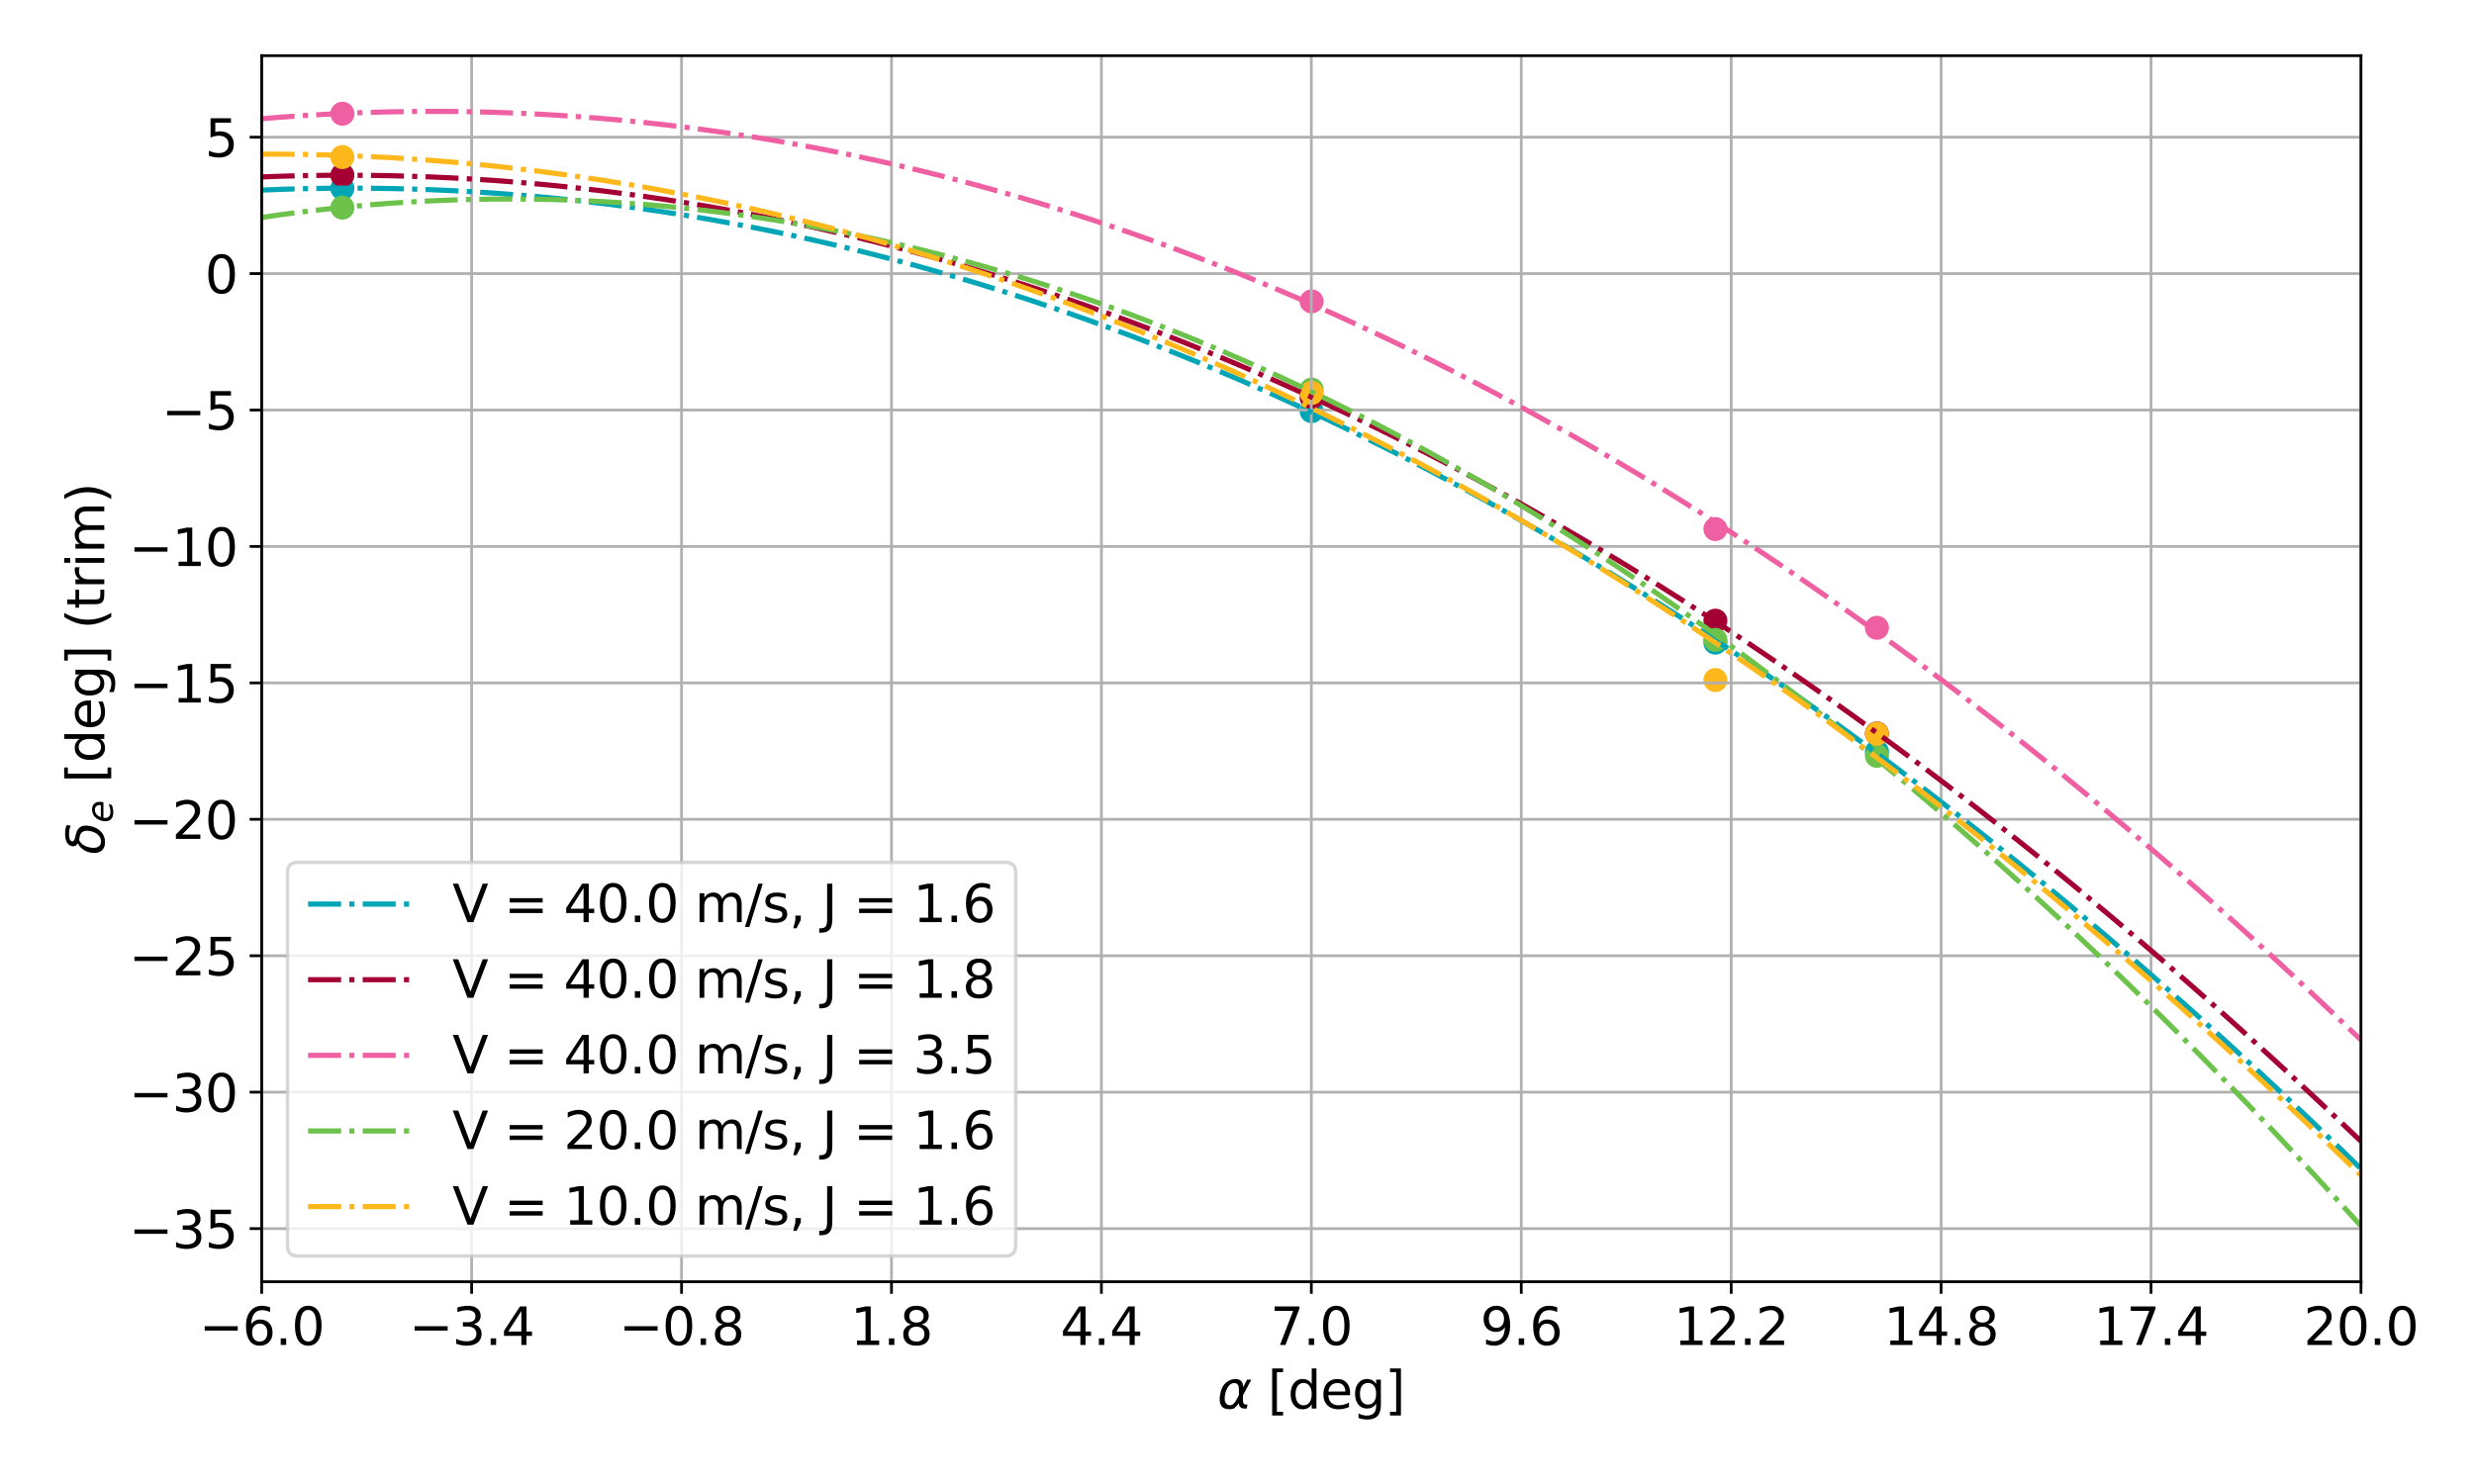 <?xml version="1.0" encoding="utf-8" standalone="no"?>
<!DOCTYPE svg PUBLIC "-//W3C//DTD SVG 1.1//EN"
  "http://www.w3.org/Graphics/SVG/1.1/DTD/svg11.dtd">
<svg xmlns:xlink="http://www.w3.org/1999/xlink" width="720pt" height="432pt" viewBox="0 0 720 432" xmlns="http://www.w3.org/2000/svg" version="1.1">
 <defs>
  <style type="text/css">*{stroke-linejoin: round; stroke-linecap: butt}</style>
 </defs>
 <g id="figure_1">
  <g id="patch_1">
   <path d="M 0 432 
L 720 432 
L 720 0 
L 0 0 
z
" style="fill: #ffffff"/>
  </g>
  <g id="axes_1">
   <g id="patch_2">
    <path d="M 76.16 373.12 
L 687.105 373.12 
L 687.105 16.2 
L 76.16 16.2 
z
" style="fill: #ffffff"/>
   </g>
   <g id="PathCollection_1">
    <defs>
     <path id="m985910cead" d="M 0 3 
C 0.796 3 1.559 2.684 2.121 2.121 
C 2.684 1.559 3 0.796 3 0 
C 3 -0.796 2.684 -1.559 2.121 -2.121 
C 1.559 -2.684 0.796 -3 0 -3 
C -0.796 -3 -1.559 -2.684 -2.121 -2.121 
C -2.684 -1.559 -3 -0.796 -3 0 
C -3 0.796 -2.684 1.559 -2.121 2.121 
C -1.559 2.684 -0.796 3 0 3 
z
" style="stroke: #00a6b6"/>
    </defs>
    <g clip-path="url(#pb588235166)">
     <use xlink:href="#m985910cead" x="99.642" y="54.809" style="fill: #00a6b6; stroke: #00a6b6"/>
     <use xlink:href="#m985910cead" x="381.719" y="119.684" style="fill: #00a6b6; stroke: #00a6b6"/>
     <use xlink:href="#m985910cead" x="499.226" y="187.07" style="fill: #00a6b6; stroke: #00a6b6"/>
     <use xlink:href="#m985910cead" x="546.229" y="218.824" style="fill: #00a6b6; stroke: #00a6b6"/>
    </g>
   </g>
   <g id="PathCollection_2">
    <defs>
     <path id="mc8ceb67c25" d="M 0 3 
C 0.796 3 1.559 2.684 2.121 2.121 
C 2.684 1.559 3 0.796 3 0 
C 3 -0.796 2.684 -1.559 2.121 -2.121 
C 1.559 -2.684 0.796 -3 0 -3 
C -0.796 -3 -1.559 -2.684 -2.121 -2.121 
C -2.684 -1.559 -3 -0.796 -3 0 
C -3 0.796 -2.684 1.559 -2.121 2.121 
C -1.559 2.684 -0.796 3 0 3 
z
" style="stroke: #a50034"/>
    </defs>
    <g clip-path="url(#pb588235166)">
     <use xlink:href="#mc8ceb67c25" x="99.642" y="50.999" style="fill: #a50034; stroke: #a50034"/>
     <use xlink:href="#mc8ceb67c25" x="381.719" y="115.712" style="fill: #a50034; stroke: #a50034"/>
     <use xlink:href="#mc8ceb67c25" x="499.226" y="180.679" style="fill: #a50034; stroke: #a50034"/>
     <use xlink:href="#mc8ceb67c25" x="546.229" y="213.518" style="fill: #a50034; stroke: #a50034"/>
    </g>
   </g>
   <g id="PathCollection_3">
    <defs>
     <path id="m21f3ddfe90" d="M 0 3 
C 0.796 3 1.559 2.684 2.121 2.121 
C 2.684 1.559 3 0.796 3 0 
C 3 -0.796 2.684 -1.559 2.121 -2.121 
C 1.559 -2.684 0.796 -3 0 -3 
C -0.796 -3 -1.559 -2.684 -2.121 -2.121 
C -2.684 -1.559 -3 -0.796 -3 0 
C -3 0.796 -2.684 1.559 -2.121 2.121 
C -1.559 2.684 -0.796 3 0 3 
z
" style="stroke: #ef60a3"/>
    </defs>
    <g clip-path="url(#pb588235166)">
     <use xlink:href="#m21f3ddfe90" x="99.642" y="33.112" style="fill: #ef60a3; stroke: #ef60a3"/>
     <use xlink:href="#m21f3ddfe90" x="381.719" y="87.739" style="fill: #ef60a3; stroke: #ef60a3"/>
     <use xlink:href="#m21f3ddfe90" x="499.226" y="154.014" style="fill: #ef60a3; stroke: #ef60a3"/>
     <use xlink:href="#m21f3ddfe90" x="546.229" y="182.754" style="fill: #ef60a3; stroke: #ef60a3"/>
    </g>
   </g>
   <g id="PathCollection_4">
    <defs>
     <path id="m46f7d32e1d" d="M 0 3 
C 0.796 3 1.559 2.684 2.121 2.121 
C 2.684 1.559 3 0.796 3 0 
C 3 -0.796 2.684 -1.559 2.121 -2.121 
C 1.559 -2.684 0.796 -3 0 -3 
C -0.796 -3 -1.559 -2.684 -2.121 -2.121 
C -2.684 -1.559 -3 -0.796 -3 0 
C -3 0.796 -2.684 1.559 -2.121 2.121 
C -1.559 2.684 -0.796 3 0 3 
z
" style="stroke: #6cc24a"/>
    </defs>
    <g clip-path="url(#pb588235166)">
     <use xlink:href="#m46f7d32e1d" x="99.642" y="60.436" style="fill: #6cc24a; stroke: #6cc24a"/>
     <use xlink:href="#m46f7d32e1d" x="381.719" y="113.416" style="fill: #6cc24a; stroke: #6cc24a"/>
     <use xlink:href="#m46f7d32e1d" x="499.226" y="186.27" style="fill: #6cc24a; stroke: #6cc24a"/>
     <use xlink:href="#m46f7d32e1d" x="546.229" y="220.019" style="fill: #6cc24a; stroke: #6cc24a"/>
    </g>
   </g>
   <g id="PathCollection_5">
    <defs>
     <path id="mc0a8332f1f" d="M 0 3 
C 0.796 3 1.559 2.684 2.121 2.121 
C 2.684 1.559 3 0.796 3 0 
C 3 -0.796 2.684 -1.559 2.121 -2.121 
C 1.559 -2.684 0.796 -3 0 -3 
C -0.796 -3 -1.559 -2.684 -2.121 -2.121 
C -2.684 -1.559 -3 -0.796 -3 0 
C -3 0.796 -2.684 1.559 -2.121 2.121 
C -1.559 2.684 -0.796 3 0 3 
z
" style="stroke: #ffb81c"/>
    </defs>
    <g clip-path="url(#pb588235166)">
     <use xlink:href="#mc0a8332f1f" x="99.642" y="45.722" style="fill: #ffb81c; stroke: #ffb81c"/>
     <use xlink:href="#mc0a8332f1f" x="381.719" y="114.389" style="fill: #ffb81c; stroke: #ffb81c"/>
     <use xlink:href="#mc0a8332f1f" x="499.226" y="197.967" style="fill: #ffb81c; stroke: #ffb81c"/>
     <use xlink:href="#mc0a8332f1f" x="546.229" y="213.591" style="fill: #ffb81c; stroke: #ffb81c"/>
    </g>
   </g>
   <g id="matplotlib.axis_1">
    <g id="xtick_1">
     <g id="line2d_1">
      <path d="M 76.16 373.12 
L 76.16 16.2 
" clip-path="url(#pb588235166)" style="fill: none; stroke: #b0b0b0; stroke-width: 0.8; stroke-linecap: square"/>
     </g>
     <g id="line2d_2">
      <defs>
       <path id="m93dca063ff" d="M 0 0 
L 0 3.5 
" style="stroke: #000000; stroke-width: 0.8"/>
      </defs>
      <g>
       <use xlink:href="#m93dca063ff" x="76.16" y="373.12" style="stroke: #000000; stroke-width: 0.8"/>
      </g>
     </g>
     <g id="text_1">
      <!-- −6.0 -->
      <g transform="translate(57.948 391.518) scale(0.15 -0.15)">
       <defs>
        <path id="DejaVuSans-2212" d="M 678 2272 
L 4684 2272 
L 4684 1741 
L 678 1741 
L 678 2272 
z
" transform="scale(0.016)"/>
        <path id="DejaVuSans-36" d="M 2113 2584 
Q 1688 2584 1439 2293 
Q 1191 2003 1191 1497 
Q 1191 994 1439 701 
Q 1688 409 2113 409 
Q 2538 409 2786 701 
Q 3034 994 3034 1497 
Q 3034 2003 2786 2293 
Q 2538 2584 2113 2584 
z
M 3366 4563 
L 3366 3988 
Q 3128 4100 2886 4159 
Q 2644 4219 2406 4219 
Q 1781 4219 1451 3797 
Q 1122 3375 1075 2522 
Q 1259 2794 1537 2939 
Q 1816 3084 2150 3084 
Q 2853 3084 3261 2657 
Q 3669 2231 3669 1497 
Q 3669 778 3244 343 
Q 2819 -91 2113 -91 
Q 1303 -91 875 529 
Q 447 1150 447 2328 
Q 447 3434 972 4092 
Q 1497 4750 2381 4750 
Q 2619 4750 2861 4703 
Q 3103 4656 3366 4563 
z
" transform="scale(0.016)"/>
        <path id="DejaVuSans-2e" d="M 684 794 
L 1344 794 
L 1344 0 
L 684 0 
L 684 794 
z
" transform="scale(0.016)"/>
        <path id="DejaVuSans-30" d="M 2034 4250 
Q 1547 4250 1301 3770 
Q 1056 3291 1056 2328 
Q 1056 1369 1301 889 
Q 1547 409 2034 409 
Q 2525 409 2770 889 
Q 3016 1369 3016 2328 
Q 3016 3291 2770 3770 
Q 2525 4250 2034 4250 
z
M 2034 4750 
Q 2819 4750 3233 4129 
Q 3647 3509 3647 2328 
Q 3647 1150 3233 529 
Q 2819 -91 2034 -91 
Q 1250 -91 836 529 
Q 422 1150 422 2328 
Q 422 3509 836 4129 
Q 1250 4750 2034 4750 
z
" transform="scale(0.016)"/>
       </defs>
       <use xlink:href="#DejaVuSans-2212"/>
       <use xlink:href="#DejaVuSans-36" x="83.789"/>
       <use xlink:href="#DejaVuSans-2e" x="147.412"/>
       <use xlink:href="#DejaVuSans-30" x="179.199"/>
      </g>
     </g>
    </g>
    <g id="xtick_2">
     <g id="line2d_3">
      <path d="M 137.255 373.12 
L 137.255 16.2 
" clip-path="url(#pb588235166)" style="fill: none; stroke: #b0b0b0; stroke-width: 0.8; stroke-linecap: square"/>
     </g>
     <g id="line2d_4">
      <g>
       <use xlink:href="#m93dca063ff" x="137.255" y="373.12" style="stroke: #000000; stroke-width: 0.8"/>
      </g>
     </g>
     <g id="text_2">
      <!-- −3.4 -->
      <g transform="translate(119.042 391.518) scale(0.15 -0.15)">
       <defs>
        <path id="DejaVuSans-33" d="M 2597 2516 
Q 3050 2419 3304 2112 
Q 3559 1806 3559 1356 
Q 3559 666 3084 287 
Q 2609 -91 1734 -91 
Q 1441 -91 1130 -33 
Q 819 25 488 141 
L 488 750 
Q 750 597 1062 519 
Q 1375 441 1716 441 
Q 2309 441 2620 675 
Q 2931 909 2931 1356 
Q 2931 1769 2642 2001 
Q 2353 2234 1838 2234 
L 1294 2234 
L 1294 2753 
L 1863 2753 
Q 2328 2753 2575 2939 
Q 2822 3125 2822 3475 
Q 2822 3834 2567 4026 
Q 2313 4219 1838 4219 
Q 1578 4219 1281 4162 
Q 984 4106 628 3988 
L 628 4550 
Q 988 4650 1302 4700 
Q 1616 4750 1894 4750 
Q 2613 4750 3031 4423 
Q 3450 4097 3450 3541 
Q 3450 3153 3228 2886 
Q 3006 2619 2597 2516 
z
" transform="scale(0.016)"/>
        <path id="DejaVuSans-34" d="M 2419 4116 
L 825 1625 
L 2419 1625 
L 2419 4116 
z
M 2253 4666 
L 3047 4666 
L 3047 1625 
L 3713 1625 
L 3713 1100 
L 3047 1100 
L 3047 0 
L 2419 0 
L 2419 1100 
L 313 1100 
L 313 1709 
L 2253 4666 
z
" transform="scale(0.016)"/>
       </defs>
       <use xlink:href="#DejaVuSans-2212"/>
       <use xlink:href="#DejaVuSans-33" x="83.789"/>
       <use xlink:href="#DejaVuSans-2e" x="147.412"/>
       <use xlink:href="#DejaVuSans-34" x="179.199"/>
      </g>
     </g>
    </g>
    <g id="xtick_3">
     <g id="line2d_5">
      <path d="M 198.349 373.12 
L 198.349 16.2 
" clip-path="url(#pb588235166)" style="fill: none; stroke: #b0b0b0; stroke-width: 0.8; stroke-linecap: square"/>
     </g>
     <g id="line2d_6">
      <g>
       <use xlink:href="#m93dca063ff" x="198.349" y="373.12" style="stroke: #000000; stroke-width: 0.8"/>
      </g>
     </g>
     <g id="text_3">
      <!-- −0.8 -->
      <g transform="translate(180.137 391.518) scale(0.15 -0.15)">
       <defs>
        <path id="DejaVuSans-38" d="M 2034 2216 
Q 1584 2216 1326 1975 
Q 1069 1734 1069 1313 
Q 1069 891 1326 650 
Q 1584 409 2034 409 
Q 2484 409 2743 651 
Q 3003 894 3003 1313 
Q 3003 1734 2745 1975 
Q 2488 2216 2034 2216 
z
M 1403 2484 
Q 997 2584 770 2862 
Q 544 3141 544 3541 
Q 544 4100 942 4425 
Q 1341 4750 2034 4750 
Q 2731 4750 3128 4425 
Q 3525 4100 3525 3541 
Q 3525 3141 3298 2862 
Q 3072 2584 2669 2484 
Q 3125 2378 3379 2068 
Q 3634 1759 3634 1313 
Q 3634 634 3220 271 
Q 2806 -91 2034 -91 
Q 1263 -91 848 271 
Q 434 634 434 1313 
Q 434 1759 690 2068 
Q 947 2378 1403 2484 
z
M 1172 3481 
Q 1172 3119 1398 2916 
Q 1625 2713 2034 2713 
Q 2441 2713 2670 2916 
Q 2900 3119 2900 3481 
Q 2900 3844 2670 4047 
Q 2441 4250 2034 4250 
Q 1625 4250 1398 4047 
Q 1172 3844 1172 3481 
z
" transform="scale(0.016)"/>
       </defs>
       <use xlink:href="#DejaVuSans-2212"/>
       <use xlink:href="#DejaVuSans-30" x="83.789"/>
       <use xlink:href="#DejaVuSans-2e" x="147.412"/>
       <use xlink:href="#DejaVuSans-38" x="179.199"/>
      </g>
     </g>
    </g>
    <g id="xtick_4">
     <g id="line2d_7">
      <path d="M 259.443 373.12 
L 259.443 16.2 
" clip-path="url(#pb588235166)" style="fill: none; stroke: #b0b0b0; stroke-width: 0.8; stroke-linecap: square"/>
     </g>
     <g id="line2d_8">
      <g>
       <use xlink:href="#m93dca063ff" x="259.443" y="373.12" style="stroke: #000000; stroke-width: 0.8"/>
      </g>
     </g>
     <g id="text_4">
      <!-- 1.8 -->
      <g transform="translate(247.516 391.518) scale(0.15 -0.15)">
       <defs>
        <path id="DejaVuSans-31" d="M 794 531 
L 1825 531 
L 1825 4091 
L 703 3866 
L 703 4441 
L 1819 4666 
L 2450 4666 
L 2450 531 
L 3481 531 
L 3481 0 
L 794 0 
L 794 531 
z
" transform="scale(0.016)"/>
       </defs>
       <use xlink:href="#DejaVuSans-31"/>
       <use xlink:href="#DejaVuSans-2e" x="63.623"/>
       <use xlink:href="#DejaVuSans-38" x="95.41"/>
      </g>
     </g>
    </g>
    <g id="xtick_5">
     <g id="line2d_9">
      <path d="M 320.538 373.12 
L 320.538 16.2 
" clip-path="url(#pb588235166)" style="fill: none; stroke: #b0b0b0; stroke-width: 0.8; stroke-linecap: square"/>
     </g>
     <g id="line2d_10">
      <g>
       <use xlink:href="#m93dca063ff" x="320.538" y="373.12" style="stroke: #000000; stroke-width: 0.8"/>
      </g>
     </g>
     <g id="text_5">
      <!-- 4.4 -->
      <g transform="translate(308.611 391.518) scale(0.15 -0.15)">
       <use xlink:href="#DejaVuSans-34"/>
       <use xlink:href="#DejaVuSans-2e" x="63.623"/>
       <use xlink:href="#DejaVuSans-34" x="95.41"/>
      </g>
     </g>
    </g>
    <g id="xtick_6">
     <g id="line2d_11">
      <path d="M 381.632 373.12 
L 381.632 16.2 
" clip-path="url(#pb588235166)" style="fill: none; stroke: #b0b0b0; stroke-width: 0.8; stroke-linecap: square"/>
     </g>
     <g id="line2d_12">
      <g>
       <use xlink:href="#m93dca063ff" x="381.632" y="373.12" style="stroke: #000000; stroke-width: 0.8"/>
      </g>
     </g>
     <g id="text_6">
      <!-- 7.0 -->
      <g transform="translate(369.705 391.518) scale(0.15 -0.15)">
       <defs>
        <path id="DejaVuSans-37" d="M 525 4666 
L 3525 4666 
L 3525 4397 
L 1831 0 
L 1172 0 
L 2766 4134 
L 525 4134 
L 525 4666 
z
" transform="scale(0.016)"/>
       </defs>
       <use xlink:href="#DejaVuSans-37"/>
       <use xlink:href="#DejaVuSans-2e" x="63.623"/>
       <use xlink:href="#DejaVuSans-30" x="95.41"/>
      </g>
     </g>
    </g>
    <g id="xtick_7">
     <g id="line2d_13">
      <path d="M 442.727 373.12 
L 442.727 16.2 
" clip-path="url(#pb588235166)" style="fill: none; stroke: #b0b0b0; stroke-width: 0.8; stroke-linecap: square"/>
     </g>
     <g id="line2d_14">
      <g>
       <use xlink:href="#m93dca063ff" x="442.727" y="373.12" style="stroke: #000000; stroke-width: 0.8"/>
      </g>
     </g>
     <g id="text_7">
      <!-- 9.6 -->
      <g transform="translate(430.8 391.518) scale(0.15 -0.15)">
       <defs>
        <path id="DejaVuSans-39" d="M 703 97 
L 703 672 
Q 941 559 1184 500 
Q 1428 441 1663 441 
Q 2288 441 2617 861 
Q 2947 1281 2994 2138 
Q 2813 1869 2534 1725 
Q 2256 1581 1919 1581 
Q 1219 1581 811 2004 
Q 403 2428 403 3163 
Q 403 3881 828 4315 
Q 1253 4750 1959 4750 
Q 2769 4750 3195 4129 
Q 3622 3509 3622 2328 
Q 3622 1225 3098 567 
Q 2575 -91 1691 -91 
Q 1453 -91 1209 -44 
Q 966 3 703 97 
z
M 1959 2075 
Q 2384 2075 2632 2365 
Q 2881 2656 2881 3163 
Q 2881 3666 2632 3958 
Q 2384 4250 1959 4250 
Q 1534 4250 1286 3958 
Q 1038 3666 1038 3163 
Q 1038 2656 1286 2365 
Q 1534 2075 1959 2075 
z
" transform="scale(0.016)"/>
       </defs>
       <use xlink:href="#DejaVuSans-39"/>
       <use xlink:href="#DejaVuSans-2e" x="63.623"/>
       <use xlink:href="#DejaVuSans-36" x="95.41"/>
      </g>
     </g>
    </g>
    <g id="xtick_8">
     <g id="line2d_15">
      <path d="M 503.822 373.12 
L 503.822 16.2 
" clip-path="url(#pb588235166)" style="fill: none; stroke: #b0b0b0; stroke-width: 0.8; stroke-linecap: square"/>
     </g>
     <g id="line2d_16">
      <g>
       <use xlink:href="#m93dca063ff" x="503.822" y="373.12" style="stroke: #000000; stroke-width: 0.8"/>
      </g>
     </g>
     <g id="text_8">
      <!-- 12.2 -->
      <g transform="translate(487.122 391.518) scale(0.15 -0.15)">
       <defs>
        <path id="DejaVuSans-32" d="M 1228 531 
L 3431 531 
L 3431 0 
L 469 0 
L 469 531 
Q 828 903 1448 1529 
Q 2069 2156 2228 2338 
Q 2531 2678 2651 2914 
Q 2772 3150 2772 3378 
Q 2772 3750 2511 3984 
Q 2250 4219 1831 4219 
Q 1534 4219 1204 4116 
Q 875 4013 500 3803 
L 500 4441 
Q 881 4594 1212 4672 
Q 1544 4750 1819 4750 
Q 2544 4750 2975 4387 
Q 3406 4025 3406 3419 
Q 3406 3131 3298 2873 
Q 3191 2616 2906 2266 
Q 2828 2175 2409 1742 
Q 1991 1309 1228 531 
z
" transform="scale(0.016)"/>
       </defs>
       <use xlink:href="#DejaVuSans-31"/>
       <use xlink:href="#DejaVuSans-32" x="63.623"/>
       <use xlink:href="#DejaVuSans-2e" x="127.246"/>
       <use xlink:href="#DejaVuSans-32" x="159.033"/>
      </g>
     </g>
    </g>
    <g id="xtick_9">
     <g id="line2d_17">
      <path d="M 564.916 373.12 
L 564.916 16.2 
" clip-path="url(#pb588235166)" style="fill: none; stroke: #b0b0b0; stroke-width: 0.8; stroke-linecap: square"/>
     </g>
     <g id="line2d_18">
      <g>
       <use xlink:href="#m93dca063ff" x="564.916" y="373.12" style="stroke: #000000; stroke-width: 0.8"/>
      </g>
     </g>
     <g id="text_9">
      <!-- 14.8 -->
      <g transform="translate(548.217 391.518) scale(0.15 -0.15)">
       <use xlink:href="#DejaVuSans-31"/>
       <use xlink:href="#DejaVuSans-34" x="63.623"/>
       <use xlink:href="#DejaVuSans-2e" x="127.246"/>
       <use xlink:href="#DejaVuSans-38" x="159.033"/>
      </g>
     </g>
    </g>
    <g id="xtick_10">
     <g id="line2d_19">
      <path d="M 626.01 373.12 
L 626.01 16.2 
" clip-path="url(#pb588235166)" style="fill: none; stroke: #b0b0b0; stroke-width: 0.8; stroke-linecap: square"/>
     </g>
     <g id="line2d_20">
      <g>
       <use xlink:href="#m93dca063ff" x="626.01" y="373.12" style="stroke: #000000; stroke-width: 0.8"/>
      </g>
     </g>
     <g id="text_10">
      <!-- 17.4 -->
      <g transform="translate(609.311 391.518) scale(0.15 -0.15)">
       <use xlink:href="#DejaVuSans-31"/>
       <use xlink:href="#DejaVuSans-37" x="63.623"/>
       <use xlink:href="#DejaVuSans-2e" x="127.246"/>
       <use xlink:href="#DejaVuSans-34" x="159.033"/>
      </g>
     </g>
    </g>
    <g id="xtick_11">
     <g id="line2d_21">
      <path d="M 687.105 373.12 
L 687.105 16.2 
" clip-path="url(#pb588235166)" style="fill: none; stroke: #b0b0b0; stroke-width: 0.8; stroke-linecap: square"/>
     </g>
     <g id="line2d_22">
      <g>
       <use xlink:href="#m93dca063ff" x="687.105" y="373.12" style="stroke: #000000; stroke-width: 0.8"/>
      </g>
     </g>
     <g id="text_11">
      <!-- 20.0 -->
      <g transform="translate(670.406 391.518) scale(0.15 -0.15)">
       <use xlink:href="#DejaVuSans-32"/>
       <use xlink:href="#DejaVuSans-30" x="63.623"/>
       <use xlink:href="#DejaVuSans-2e" x="127.246"/>
       <use xlink:href="#DejaVuSans-30" x="159.033"/>
      </g>
     </g>
    </g>
    <g id="text_12">
     <!-- $\alpha$ [deg] -->
     <g transform="translate(354.257 410.037) scale(0.15 -0.15)">
      <defs>
       <path id="DejaVuSans-Oblique-3b1" d="M 2619 1628 
L 2622 2350 
Q 2625 3088 2069 3091 
Q 1653 3094 1394 2747 
Q 1069 2319 959 1747 
Q 825 1059 994 731 
Q 1169 397 1547 397 
Q 1966 397 2319 1063 
L 2619 1628 
z
M 2166 3578 
Q 3141 3594 3128 2584 
Q 3128 2584 3616 3500 
L 4128 3500 
L 3119 1603 
L 3109 919 
Q 3109 766 3194 638 
Q 3291 488 3391 488 
L 3669 488 
L 3575 0 
L 3228 0 
Q 2934 0 2722 263 
Q 2622 394 2619 669 
Q 2416 334 2066 50 
Q 1900 -81 1453 -78 
Q 722 -72 456 397 
Q 184 884 353 1747 
Q 534 2675 1009 3097 
Q 1544 3569 2166 3578 
z
" transform="scale(0.016)"/>
       <path id="DejaVuSans-20" transform="scale(0.016)"/>
       <path id="DejaVuSans-5b" d="M 550 4863 
L 1875 4863 
L 1875 4416 
L 1125 4416 
L 1125 -397 
L 1875 -397 
L 1875 -844 
L 550 -844 
L 550 4863 
z
" transform="scale(0.016)"/>
       <path id="DejaVuSans-64" d="M 2906 2969 
L 2906 4863 
L 3481 4863 
L 3481 0 
L 2906 0 
L 2906 525 
Q 2725 213 2448 61 
Q 2172 -91 1784 -91 
Q 1150 -91 751 415 
Q 353 922 353 1747 
Q 353 2572 751 3078 
Q 1150 3584 1784 3584 
Q 2172 3584 2448 3432 
Q 2725 3281 2906 2969 
z
M 947 1747 
Q 947 1113 1208 752 
Q 1469 391 1925 391 
Q 2381 391 2643 752 
Q 2906 1113 2906 1747 
Q 2906 2381 2643 2742 
Q 2381 3103 1925 3103 
Q 1469 3103 1208 2742 
Q 947 2381 947 1747 
z
" transform="scale(0.016)"/>
       <path id="DejaVuSans-65" d="M 3597 1894 
L 3597 1613 
L 953 1613 
Q 991 1019 1311 708 
Q 1631 397 2203 397 
Q 2534 397 2845 478 
Q 3156 559 3463 722 
L 3463 178 
Q 3153 47 2828 -22 
Q 2503 -91 2169 -91 
Q 1331 -91 842 396 
Q 353 884 353 1716 
Q 353 2575 817 3079 
Q 1281 3584 2069 3584 
Q 2775 3584 3186 3129 
Q 3597 2675 3597 1894 
z
M 3022 2063 
Q 3016 2534 2758 2815 
Q 2500 3097 2075 3097 
Q 1594 3097 1305 2825 
Q 1016 2553 972 2059 
L 3022 2063 
z
" transform="scale(0.016)"/>
       <path id="DejaVuSans-67" d="M 2906 1791 
Q 2906 2416 2648 2759 
Q 2391 3103 1925 3103 
Q 1463 3103 1205 2759 
Q 947 2416 947 1791 
Q 947 1169 1205 825 
Q 1463 481 1925 481 
Q 2391 481 2648 825 
Q 2906 1169 2906 1791 
z
M 3481 434 
Q 3481 -459 3084 -895 
Q 2688 -1331 1869 -1331 
Q 1566 -1331 1297 -1286 
Q 1028 -1241 775 -1147 
L 775 -588 
Q 1028 -725 1275 -790 
Q 1522 -856 1778 -856 
Q 2344 -856 2625 -561 
Q 2906 -266 2906 331 
L 2906 616 
Q 2728 306 2450 153 
Q 2172 0 1784 0 
Q 1141 0 747 490 
Q 353 981 353 1791 
Q 353 2603 747 3093 
Q 1141 3584 1784 3584 
Q 2172 3584 2450 3431 
Q 2728 3278 2906 2969 
L 2906 3500 
L 3481 3500 
L 3481 434 
z
" transform="scale(0.016)"/>
       <path id="DejaVuSans-5d" d="M 1947 4863 
L 1947 -844 
L 622 -844 
L 622 -397 
L 1369 -397 
L 1369 4416 
L 622 4416 
L 622 4863 
L 1947 4863 
z
" transform="scale(0.016)"/>
      </defs>
      <use xlink:href="#DejaVuSans-Oblique-3b1" transform="translate(0 0.016)"/>
      <use xlink:href="#DejaVuSans-20" transform="translate(65.918 0.016)"/>
      <use xlink:href="#DejaVuSans-5b" transform="translate(97.705 0.016)"/>
      <use xlink:href="#DejaVuSans-64" transform="translate(136.719 0.016)"/>
      <use xlink:href="#DejaVuSans-65" transform="translate(200.195 0.016)"/>
      <use xlink:href="#DejaVuSans-67" transform="translate(261.719 0.016)"/>
      <use xlink:href="#DejaVuSans-5d" transform="translate(325.195 0.016)"/>
     </g>
    </g>
   </g>
   <g id="matplotlib.axis_2">
    <g id="ytick_1">
     <g id="line2d_23">
      <path d="M 76.16 357.653 
L 687.105 357.653 
" clip-path="url(#pb588235166)" style="fill: none; stroke: #b0b0b0; stroke-width: 0.8; stroke-linecap: square"/>
     </g>
     <g id="line2d_24">
      <defs>
       <path id="mb5ed45cf3e" d="M 0 0 
L -3.5 0 
" style="stroke: #000000; stroke-width: 0.8"/>
      </defs>
      <g>
       <use xlink:href="#mb5ed45cf3e" x="76.16" y="357.653" style="stroke: #000000; stroke-width: 0.8"/>
      </g>
     </g>
     <g id="text_13">
      <!-- −35 -->
      <g transform="translate(37.503 363.352) scale(0.15 -0.15)">
       <defs>
        <path id="DejaVuSans-35" d="M 691 4666 
L 3169 4666 
L 3169 4134 
L 1269 4134 
L 1269 2991 
Q 1406 3038 1543 3061 
Q 1681 3084 1819 3084 
Q 2600 3084 3056 2656 
Q 3513 2228 3513 1497 
Q 3513 744 3044 326 
Q 2575 -91 1722 -91 
Q 1428 -91 1123 -41 
Q 819 9 494 109 
L 494 744 
Q 775 591 1075 516 
Q 1375 441 1709 441 
Q 2250 441 2565 725 
Q 2881 1009 2881 1497 
Q 2881 1984 2565 2268 
Q 2250 2553 1709 2553 
Q 1456 2553 1204 2497 
Q 953 2441 691 2322 
L 691 4666 
z
" transform="scale(0.016)"/>
       </defs>
       <use xlink:href="#DejaVuSans-2212"/>
       <use xlink:href="#DejaVuSans-33" x="83.789"/>
       <use xlink:href="#DejaVuSans-35" x="147.412"/>
      </g>
     </g>
    </g>
    <g id="ytick_2">
     <g id="line2d_25">
      <path d="M 76.16 317.938 
L 687.105 317.938 
" clip-path="url(#pb588235166)" style="fill: none; stroke: #b0b0b0; stroke-width: 0.8; stroke-linecap: square"/>
     </g>
     <g id="line2d_26">
      <g>
       <use xlink:href="#mb5ed45cf3e" x="76.16" y="317.938" style="stroke: #000000; stroke-width: 0.8"/>
      </g>
     </g>
     <g id="text_14">
      <!-- −30 -->
      <g transform="translate(37.503 323.636) scale(0.15 -0.15)">
       <use xlink:href="#DejaVuSans-2212"/>
       <use xlink:href="#DejaVuSans-33" x="83.789"/>
       <use xlink:href="#DejaVuSans-30" x="147.412"/>
      </g>
     </g>
    </g>
    <g id="ytick_3">
     <g id="line2d_27">
      <path d="M 76.16 278.223 
L 687.105 278.223 
" clip-path="url(#pb588235166)" style="fill: none; stroke: #b0b0b0; stroke-width: 0.8; stroke-linecap: square"/>
     </g>
     <g id="line2d_28">
      <g>
       <use xlink:href="#mb5ed45cf3e" x="76.16" y="278.223" style="stroke: #000000; stroke-width: 0.8"/>
      </g>
     </g>
     <g id="text_15">
      <!-- −25 -->
      <g transform="translate(37.503 283.921) scale(0.15 -0.15)">
       <use xlink:href="#DejaVuSans-2212"/>
       <use xlink:href="#DejaVuSans-32" x="83.789"/>
       <use xlink:href="#DejaVuSans-35" x="147.412"/>
      </g>
     </g>
    </g>
    <g id="ytick_4">
     <g id="line2d_29">
      <path d="M 76.16 238.508 
L 687.105 238.508 
" clip-path="url(#pb588235166)" style="fill: none; stroke: #b0b0b0; stroke-width: 0.8; stroke-linecap: square"/>
     </g>
     <g id="line2d_30">
      <g>
       <use xlink:href="#mb5ed45cf3e" x="76.16" y="238.508" style="stroke: #000000; stroke-width: 0.8"/>
      </g>
     </g>
     <g id="text_16">
      <!-- −20 -->
      <g transform="translate(37.503 244.206) scale(0.15 -0.15)">
       <use xlink:href="#DejaVuSans-2212"/>
       <use xlink:href="#DejaVuSans-32" x="83.789"/>
       <use xlink:href="#DejaVuSans-30" x="147.412"/>
      </g>
     </g>
    </g>
    <g id="ytick_5">
     <g id="line2d_31">
      <path d="M 76.16 198.792 
L 687.105 198.792 
" clip-path="url(#pb588235166)" style="fill: none; stroke: #b0b0b0; stroke-width: 0.8; stroke-linecap: square"/>
     </g>
     <g id="line2d_32">
      <g>
       <use xlink:href="#mb5ed45cf3e" x="76.16" y="198.792" style="stroke: #000000; stroke-width: 0.8"/>
      </g>
     </g>
     <g id="text_17">
      <!-- −15 -->
      <g transform="translate(37.503 204.491) scale(0.15 -0.15)">
       <use xlink:href="#DejaVuSans-2212"/>
       <use xlink:href="#DejaVuSans-31" x="83.789"/>
       <use xlink:href="#DejaVuSans-35" x="147.412"/>
      </g>
     </g>
    </g>
    <g id="ytick_6">
     <g id="line2d_33">
      <path d="M 76.16 159.077 
L 687.105 159.077 
" clip-path="url(#pb588235166)" style="fill: none; stroke: #b0b0b0; stroke-width: 0.8; stroke-linecap: square"/>
     </g>
     <g id="line2d_34">
      <g>
       <use xlink:href="#mb5ed45cf3e" x="76.16" y="159.077" style="stroke: #000000; stroke-width: 0.8"/>
      </g>
     </g>
     <g id="text_18">
      <!-- −10 -->
      <g transform="translate(37.503 164.776) scale(0.15 -0.15)">
       <use xlink:href="#DejaVuSans-2212"/>
       <use xlink:href="#DejaVuSans-31" x="83.789"/>
       <use xlink:href="#DejaVuSans-30" x="147.412"/>
      </g>
     </g>
    </g>
    <g id="ytick_7">
     <g id="line2d_35">
      <path d="M 76.16 119.362 
L 687.105 119.362 
" clip-path="url(#pb588235166)" style="fill: none; stroke: #b0b0b0; stroke-width: 0.8; stroke-linecap: square"/>
     </g>
     <g id="line2d_36">
      <g>
       <use xlink:href="#mb5ed45cf3e" x="76.16" y="119.362" style="stroke: #000000; stroke-width: 0.8"/>
      </g>
     </g>
     <g id="text_19">
      <!-- −5 -->
      <g transform="translate(47.047 125.061) scale(0.15 -0.15)">
       <use xlink:href="#DejaVuSans-2212"/>
       <use xlink:href="#DejaVuSans-35" x="83.789"/>
      </g>
     </g>
    </g>
    <g id="ytick_8">
     <g id="line2d_37">
      <path d="M 76.16 79.647 
L 687.105 79.647 
" clip-path="url(#pb588235166)" style="fill: none; stroke: #b0b0b0; stroke-width: 0.8; stroke-linecap: square"/>
     </g>
     <g id="line2d_38">
      <g>
       <use xlink:href="#mb5ed45cf3e" x="76.16" y="79.647" style="stroke: #000000; stroke-width: 0.8"/>
      </g>
     </g>
     <g id="text_20">
      <!-- 0 -->
      <g transform="translate(59.616 85.346) scale(0.15 -0.15)">
       <use xlink:href="#DejaVuSans-30"/>
      </g>
     </g>
    </g>
    <g id="ytick_9">
     <g id="line2d_39">
      <path d="M 76.16 39.932 
L 687.105 39.932 
" clip-path="url(#pb588235166)" style="fill: none; stroke: #b0b0b0; stroke-width: 0.8; stroke-linecap: square"/>
     </g>
     <g id="line2d_40">
      <g>
       <use xlink:href="#mb5ed45cf3e" x="76.16" y="39.932" style="stroke: #000000; stroke-width: 0.8"/>
      </g>
     </g>
     <g id="text_21">
      <!-- 5 -->
      <g transform="translate(59.616 45.631) scale(0.15 -0.15)">
       <use xlink:href="#DejaVuSans-35"/>
      </g>
     </g>
    </g>
    <g id="text_22">
     <!-- $\delta_e$ [deg] (trim) -->
     <g transform="translate(30.353 248.735) rotate(-90) scale(0.15 -0.15)">
      <defs>
       <path id="DejaVuSans-Oblique-3b4" d="M 3472 4053 
Q 3197 4272 2450 4272 
Q 1659 4272 1588 3906 
Q 1531 3619 2328 3469 
Q 2953 3353 3253 3003 
Q 3616 2581 3447 1716 
Q 3284 888 2763 400 
Q 2238 -91 1488 -91 
Q 741 -91 406 400 
Q 72 888 241 1747 
Q 363 2384 891 2900 
Q 1097 3100 1353 3213 
Q 913 3459 1000 3900 
Q 1166 4750 2544 4750 
Q 3234 4750 3566 4531 
L 3472 4053 
z
M 1753 3056 
Q 1525 2966 1306 2738 
Q 969 2384 847 1747 
Q 722 1113 919 756 
Q 1119 397 1584 397 
Q 2044 397 2381 759 
Q 2722 1122 2838 1716 
Q 2956 2338 2731 2638 
Q 2491 2959 2103 2994 
Q 1906 3013 1753 3056 
z
" transform="scale(0.016)"/>
       <path id="DejaVuSans-Oblique-65" d="M 3078 2063 
Q 3088 2113 3092 2166 
Q 3097 2219 3097 2272 
Q 3097 2653 2873 2875 
Q 2650 3097 2266 3097 
Q 1838 3097 1509 2826 
Q 1181 2556 1013 2059 
L 3078 2063 
z
M 3578 1613 
L 903 1613 
Q 884 1494 878 1425 
Q 872 1356 872 1306 
Q 872 872 1139 634 
Q 1406 397 1894 397 
Q 2269 397 2603 481 
Q 2938 566 3225 728 
L 3116 159 
Q 2806 34 2476 -28 
Q 2147 -91 1806 -91 
Q 1078 -91 686 257 
Q 294 606 294 1247 
Q 294 1794 489 2264 
Q 684 2734 1063 3103 
Q 1306 3334 1642 3459 
Q 1978 3584 2356 3584 
Q 2950 3584 3301 3228 
Q 3653 2872 3653 2272 
Q 3653 2128 3634 1964 
Q 3616 1800 3578 1613 
z
" transform="scale(0.016)"/>
       <path id="DejaVuSans-28" d="M 1984 4856 
Q 1566 4138 1362 3434 
Q 1159 2731 1159 2009 
Q 1159 1288 1364 580 
Q 1569 -128 1984 -844 
L 1484 -844 
Q 1016 -109 783 600 
Q 550 1309 550 2009 
Q 550 2706 781 3412 
Q 1013 4119 1484 4856 
L 1984 4856 
z
" transform="scale(0.016)"/>
       <path id="DejaVuSans-74" d="M 1172 4494 
L 1172 3500 
L 2356 3500 
L 2356 3053 
L 1172 3053 
L 1172 1153 
Q 1172 725 1289 603 
Q 1406 481 1766 481 
L 2356 481 
L 2356 0 
L 1766 0 
Q 1100 0 847 248 
Q 594 497 594 1153 
L 594 3053 
L 172 3053 
L 172 3500 
L 594 3500 
L 594 4494 
L 1172 4494 
z
" transform="scale(0.016)"/>
       <path id="DejaVuSans-72" d="M 2631 2963 
Q 2534 3019 2420 3045 
Q 2306 3072 2169 3072 
Q 1681 3072 1420 2755 
Q 1159 2438 1159 1844 
L 1159 0 
L 581 0 
L 581 3500 
L 1159 3500 
L 1159 2956 
Q 1341 3275 1631 3429 
Q 1922 3584 2338 3584 
Q 2397 3584 2469 3576 
Q 2541 3569 2628 3553 
L 2631 2963 
z
" transform="scale(0.016)"/>
       <path id="DejaVuSans-69" d="M 603 3500 
L 1178 3500 
L 1178 0 
L 603 0 
L 603 3500 
z
M 603 4863 
L 1178 4863 
L 1178 4134 
L 603 4134 
L 603 4863 
z
" transform="scale(0.016)"/>
       <path id="DejaVuSans-6d" d="M 3328 2828 
Q 3544 3216 3844 3400 
Q 4144 3584 4550 3584 
Q 5097 3584 5394 3201 
Q 5691 2819 5691 2113 
L 5691 0 
L 5113 0 
L 5113 2094 
Q 5113 2597 4934 2840 
Q 4756 3084 4391 3084 
Q 3944 3084 3684 2787 
Q 3425 2491 3425 1978 
L 3425 0 
L 2847 0 
L 2847 2094 
Q 2847 2600 2669 2842 
Q 2491 3084 2119 3084 
Q 1678 3084 1418 2786 
Q 1159 2488 1159 1978 
L 1159 0 
L 581 0 
L 581 3500 
L 1159 3500 
L 1159 2956 
Q 1356 3278 1631 3431 
Q 1906 3584 2284 3584 
Q 2666 3584 2933 3390 
Q 3200 3197 3328 2828 
z
" transform="scale(0.016)"/>
       <path id="DejaVuSans-29" d="M 513 4856 
L 1013 4856 
Q 1481 4119 1714 3412 
Q 1947 2706 1947 2009 
Q 1947 1309 1714 600 
Q 1481 -109 1013 -844 
L 513 -844 
Q 928 -128 1133 580 
Q 1338 1288 1338 2009 
Q 1338 2731 1133 3434 
Q 928 4138 513 4856 
z
" transform="scale(0.016)"/>
      </defs>
      <use xlink:href="#DejaVuSans-Oblique-3b4" transform="translate(0 0.016)"/>
      <use xlink:href="#DejaVuSans-Oblique-65" transform="translate(61.182 -16.391) scale(0.7)"/>
      <use xlink:href="#DejaVuSans-20" transform="translate(106.982 0.016)"/>
      <use xlink:href="#DejaVuSans-5b" transform="translate(138.77 0.016)"/>
      <use xlink:href="#DejaVuSans-64" transform="translate(177.783 0.016)"/>
      <use xlink:href="#DejaVuSans-65" transform="translate(241.26 0.016)"/>
      <use xlink:href="#DejaVuSans-67" transform="translate(302.783 0.016)"/>
      <use xlink:href="#DejaVuSans-5d" transform="translate(366.26 0.016)"/>
      <use xlink:href="#DejaVuSans-20" transform="translate(405.273 0.016)"/>
      <use xlink:href="#DejaVuSans-28" transform="translate(437.061 0.016)"/>
      <use xlink:href="#DejaVuSans-74" transform="translate(476.074 0.016)"/>
      <use xlink:href="#DejaVuSans-72" transform="translate(515.283 0.016)"/>
      <use xlink:href="#DejaVuSans-69" transform="translate(556.396 0.016)"/>
      <use xlink:href="#DejaVuSans-6d" transform="translate(584.18 0.016)"/>
      <use xlink:href="#DejaVuSans-29" transform="translate(681.592 0.016)"/>
     </g>
    </g>
   </g>
   <g id="line2d_41">
    <path d="M 76.16 55.333 
L 82.331 55.098 
L 88.502 54.926 
L 94.673 54.817 
L 100.845 54.773 
L 107.016 54.791 
L 113.187 54.874 
L 119.358 55.019 
L 125.529 55.229 
L 131.7 55.502 
L 137.872 55.838 
L 144.043 56.238 
L 150.214 56.702 
L 156.385 57.229 
L 162.556 57.819 
L 168.727 58.473 
L 174.899 59.191 
L 181.07 59.972 
L 187.241 60.817 
L 193.412 61.725 
L 199.583 62.697 
L 205.754 63.732 
L 211.926 64.831 
L 218.097 65.993 
L 224.268 67.219 
L 230.439 68.509 
L 236.61 69.862 
L 242.781 71.278 
L 248.953 72.758 
L 255.124 74.302 
L 261.295 75.909 
L 267.466 77.579 
L 273.637 79.314 
L 279.808 81.111 
L 285.979 82.973 
L 292.151 84.897 
L 298.322 86.886 
L 304.493 88.938 
L 310.664 91.053 
L 316.835 93.232 
L 323.006 95.475 
L 329.178 97.781 
L 335.349 100.15 
L 341.52 102.583 
L 347.691 105.08 
L 353.862 107.64 
L 360.033 110.264 
L 366.205 112.951 
L 372.376 115.702 
L 378.547 118.516 
L 384.718 121.394 
L 390.889 124.335 
L 397.06 127.34 
L 403.232 130.409 
L 409.403 133.541 
L 415.574 136.736 
L 421.745 139.995 
L 427.916 143.318 
L 434.087 146.704 
L 440.259 150.154 
L 446.43 153.667 
L 452.601 157.243 
L 458.772 160.884 
L 464.943 164.588 
L 471.114 168.355 
L 477.286 172.186 
L 483.457 176.08 
L 489.628 180.038 
L 495.799 184.06 
L 501.97 188.145 
L 508.141 192.293 
L 514.312 196.505 
L 520.484 200.781 
L 526.655 205.12 
L 532.826 209.523 
L 538.997 213.989 
L 545.168 218.519 
L 551.339 223.112 
L 557.511 227.769 
L 563.682 232.489 
L 569.853 237.273 
L 576.024 242.121 
L 582.195 247.032 
L 588.366 252.006 
L 594.538 257.044 
L 600.709 262.146 
L 606.88 267.311 
L 613.051 272.54 
L 619.222 277.832 
L 625.393 283.188 
L 631.565 288.607 
L 637.736 294.09 
L 643.907 299.636 
L 650.078 305.246 
L 656.249 310.919 
L 662.42 316.656 
L 668.592 322.457 
L 674.763 328.321 
L 680.934 334.248 
L 687.105 340.24 
" clip-path="url(#pb588235166)" style="fill: none; stroke-dasharray: 9.6,2.4,1.5,2.4; stroke-dashoffset: 0; stroke: #00a6b6; stroke-width: 1.5"/>
   </g>
   <g id="line2d_42">
    <path d="M 76.16 51.498 
L 82.331 51.282 
L 88.502 51.129 
L 94.673 51.037 
L 100.845 51.008 
L 107.016 51.042 
L 113.187 51.137 
L 119.358 51.295 
L 125.529 51.516 
L 131.7 51.798 
L 137.872 52.143 
L 144.043 52.55 
L 150.214 53.019 
L 156.385 53.551 
L 162.556 54.145 
L 168.727 54.801 
L 174.899 55.519 
L 181.07 56.3 
L 187.241 57.143 
L 193.412 58.048 
L 199.583 59.016 
L 205.754 60.046 
L 211.926 61.138 
L 218.097 62.292 
L 224.268 63.509 
L 230.439 64.788 
L 236.61 66.129 
L 242.781 67.532 
L 248.953 68.998 
L 255.124 70.526 
L 261.295 72.117 
L 267.466 73.769 
L 273.637 75.484 
L 279.808 77.261 
L 285.979 79.101 
L 292.151 81.002 
L 298.322 82.966 
L 304.493 84.992 
L 310.664 87.081 
L 316.835 89.232 
L 323.006 91.445 
L 329.178 93.72 
L 335.349 96.058 
L 341.52 98.458 
L 347.691 100.92 
L 353.862 103.444 
L 360.033 106.031 
L 366.205 108.68 
L 372.376 111.392 
L 378.547 114.165 
L 384.718 117.001 
L 390.889 119.899 
L 397.06 122.86 
L 403.232 125.882 
L 409.403 128.967 
L 415.574 132.114 
L 421.745 135.324 
L 427.916 138.596 
L 434.087 141.93 
L 440.259 145.326 
L 446.43 148.785 
L 452.601 152.306 
L 458.772 155.889 
L 464.943 159.534 
L 471.114 163.242 
L 477.286 167.012 
L 483.457 170.844 
L 489.628 174.739 
L 495.799 178.696 
L 501.97 182.715 
L 508.141 186.796 
L 514.312 190.94 
L 520.484 195.146 
L 526.655 199.414 
L 532.826 203.745 
L 538.997 208.137 
L 545.168 212.592 
L 551.339 217.11 
L 557.511 221.689 
L 563.682 226.331 
L 569.853 231.035 
L 576.024 235.802 
L 582.195 240.631 
L 588.366 245.522 
L 594.538 250.475 
L 600.709 255.49 
L 606.88 260.568 
L 613.051 265.708 
L 619.222 270.911 
L 625.393 276.175 
L 631.565 281.502 
L 637.736 286.892 
L 643.907 292.343 
L 650.078 297.857 
L 656.249 303.433 
L 662.42 309.071 
L 668.592 314.772 
L 674.763 320.535 
L 680.934 326.36 
L 687.105 332.247 
" clip-path="url(#pb588235166)" style="fill: none; stroke-dasharray: 9.6,2.4,1.5,2.4; stroke-dashoffset: 0; stroke: #a50034; stroke-width: 1.5"/>
   </g>
   <g id="line2d_43">
    <path d="M 76.16 34.564 
L 82.331 34.068 
L 88.502 33.637 
L 94.673 33.271 
L 100.845 32.971 
L 107.016 32.736 
L 113.187 32.566 
L 119.358 32.462 
L 125.529 32.424 
L 131.7 32.45 
L 137.872 32.543 
L 144.043 32.7 
L 150.214 32.923 
L 156.385 33.212 
L 162.556 33.566 
L 168.727 33.985 
L 174.899 34.47 
L 181.07 35.02 
L 187.241 35.635 
L 193.412 36.316 
L 199.583 37.063 
L 205.754 37.875 
L 211.926 38.752 
L 218.097 39.695 
L 224.268 40.703 
L 230.439 41.776 
L 236.61 42.915 
L 242.781 44.119 
L 248.953 45.389 
L 255.124 46.724 
L 261.295 48.125 
L 267.466 49.591 
L 273.637 51.122 
L 279.808 52.719 
L 285.979 54.382 
L 292.151 56.109 
L 298.322 57.902 
L 304.493 59.761 
L 310.664 61.685 
L 316.835 63.674 
L 323.006 65.729 
L 329.178 67.849 
L 335.349 70.035 
L 341.52 72.286 
L 347.691 74.602 
L 353.862 76.984 
L 360.033 79.432 
L 366.205 81.944 
L 372.376 84.522 
L 378.547 87.166 
L 384.718 89.875 
L 390.889 92.649 
L 397.06 95.489 
L 403.232 98.394 
L 409.403 101.365 
L 415.574 104.401 
L 421.745 107.503 
L 427.916 110.67 
L 434.087 113.902 
L 440.259 117.2 
L 446.43 120.563 
L 452.601 123.991 
L 458.772 127.485 
L 464.943 131.045 
L 471.114 134.67 
L 477.286 138.36 
L 483.457 142.116 
L 489.628 145.937 
L 495.799 149.823 
L 501.97 153.775 
L 508.141 157.793 
L 514.312 161.875 
L 520.484 166.024 
L 526.655 170.237 
L 532.826 174.516 
L 538.997 178.861 
L 545.168 183.27 
L 551.339 187.746 
L 557.511 192.286 
L 563.682 196.893 
L 569.853 201.564 
L 576.024 206.301 
L 582.195 211.104 
L 588.366 215.971 
L 594.538 220.905 
L 600.709 225.903 
L 606.88 230.967 
L 613.051 236.097 
L 619.222 241.292 
L 625.393 246.552 
L 631.565 251.878 
L 637.736 257.269 
L 643.907 262.725 
L 650.078 268.247 
L 656.249 273.835 
L 662.42 279.488 
L 668.592 285.206 
L 674.763 290.99 
L 680.934 296.839 
L 687.105 302.753 
" clip-path="url(#pb588235166)" style="fill: none; stroke-dasharray: 9.6,2.4,1.5,2.4; stroke-dashoffset: 0; stroke: #ef60a3; stroke-width: 1.5"/>
   </g>
   <g id="line2d_44">
    <path d="M 76.16 63.291 
L 82.331 62.413 
L 88.502 61.614 
L 94.673 60.893 
L 100.845 60.25 
L 107.016 59.686 
L 113.187 59.2 
L 119.358 58.793 
L 125.529 58.464 
L 131.7 58.213 
L 137.872 58.041 
L 144.043 57.948 
L 150.214 57.933 
L 156.385 57.996 
L 162.556 58.138 
L 168.727 58.358 
L 174.899 58.657 
L 181.07 59.034 
L 187.241 59.489 
L 193.412 60.023 
L 199.583 60.636 
L 205.754 61.327 
L 211.926 62.096 
L 218.097 62.944 
L 224.268 63.87 
L 230.439 64.874 
L 236.61 65.957 
L 242.781 67.119 
L 248.953 68.359 
L 255.124 69.677 
L 261.295 71.074 
L 267.466 72.549 
L 273.637 74.103 
L 279.808 75.735 
L 285.979 77.446 
L 292.151 79.235 
L 298.322 81.103 
L 304.493 83.048 
L 310.664 85.073 
L 316.835 87.176 
L 323.006 89.357 
L 329.178 91.617 
L 335.349 93.955 
L 341.52 96.371 
L 347.691 98.867 
L 353.862 101.44 
L 360.033 104.092 
L 366.205 106.822 
L 372.376 109.631 
L 378.547 112.518 
L 384.718 115.484 
L 390.889 118.528 
L 397.06 121.651 
L 403.232 124.852 
L 409.403 128.131 
L 415.574 131.489 
L 421.745 134.926 
L 427.916 138.44 
L 434.087 142.034 
L 440.259 145.705 
L 446.43 149.456 
L 452.601 153.284 
L 458.772 157.191 
L 464.943 161.177 
L 471.114 165.241 
L 477.286 169.383 
L 483.457 173.604 
L 489.628 177.903 
L 495.799 182.281 
L 501.97 186.737 
L 508.141 191.271 
L 514.312 195.884 
L 520.484 200.576 
L 526.655 205.346 
L 532.826 210.194 
L 538.997 215.121 
L 545.168 220.126 
L 551.339 225.21 
L 557.511 230.372 
L 563.682 235.612 
L 569.853 240.931 
L 576.024 246.329 
L 582.195 251.805 
L 588.366 257.359 
L 594.538 262.992 
L 600.709 268.703 
L 606.88 274.493 
L 613.051 280.361 
L 619.222 286.307 
L 625.393 292.332 
L 631.565 298.436 
L 637.736 304.617 
L 643.907 310.878 
L 650.078 317.217 
L 656.249 323.634 
L 662.42 330.129 
L 668.592 336.703 
L 674.763 343.356 
L 680.934 350.087 
L 687.105 356.896 
" clip-path="url(#pb588235166)" style="fill: none; stroke-dasharray: 9.6,2.4,1.5,2.4; stroke-dashoffset: 0; stroke: #6cc24a; stroke-width: 1.5"/>
   </g>
   <g id="line2d_45">
    <path d="M 76.16 44.868 
L 82.331 44.881 
L 88.502 44.955 
L 94.673 45.091 
L 100.845 45.287 
L 107.016 45.544 
L 113.187 45.862 
L 119.358 46.241 
L 125.529 46.681 
L 131.7 47.183 
L 137.872 47.745 
L 144.043 48.368 
L 150.214 49.052 
L 156.385 49.798 
L 162.556 50.604 
L 168.727 51.471 
L 174.899 52.4 
L 181.07 53.389 
L 187.241 54.439 
L 193.412 55.551 
L 199.583 56.723 
L 205.754 57.957 
L 211.926 59.251 
L 218.097 60.607 
L 224.268 62.023 
L 230.439 63.501 
L 236.61 65.039 
L 242.781 66.639 
L 248.953 68.299 
L 255.124 70.021 
L 261.295 71.804 
L 267.466 73.647 
L 273.637 75.552 
L 279.808 77.518 
L 285.979 79.544 
L 292.151 81.632 
L 298.322 83.781 
L 304.493 85.99 
L 310.664 88.261 
L 316.835 90.593 
L 323.006 92.986 
L 329.178 95.44 
L 335.349 97.954 
L 341.52 100.53 
L 347.691 103.167 
L 353.862 105.865 
L 360.033 108.624 
L 366.205 111.444 
L 372.376 114.325 
L 378.547 117.267 
L 384.718 120.27 
L 390.889 123.334 
L 397.06 126.459 
L 403.232 129.645 
L 409.403 132.892 
L 415.574 136.2 
L 421.745 139.569 
L 427.916 143 
L 434.087 146.491 
L 440.259 150.043 
L 446.43 153.656 
L 452.601 157.33 
L 458.772 161.065 
L 464.943 164.862 
L 471.114 168.719 
L 477.286 172.637 
L 483.457 176.617 
L 489.628 180.657 
L 495.799 184.758 
L 501.97 188.921 
L 508.141 193.144 
L 514.312 197.428 
L 520.484 201.774 
L 526.655 206.18 
L 532.826 210.648 
L 538.997 215.176 
L 545.168 219.766 
L 551.339 224.416 
L 557.511 229.128 
L 563.682 233.9 
L 569.853 238.734 
L 576.024 243.629 
L 582.195 248.584 
L 588.366 253.601 
L 594.538 258.678 
L 600.709 263.817 
L 606.88 269.017 
L 613.051 274.278 
L 619.222 279.599 
L 625.393 284.982 
L 631.565 290.426 
L 637.736 295.931 
L 643.907 301.496 
L 650.078 307.123 
L 656.249 312.811 
L 662.42 318.56 
L 668.592 324.37 
L 674.763 330.241 
L 680.934 336.173 
L 687.105 342.166 
" clip-path="url(#pb588235166)" style="fill: none; stroke-dasharray: 9.6,2.4,1.5,2.4; stroke-dashoffset: 0; stroke: #ffb81c; stroke-width: 1.5"/>
   </g>
   <g id="patch_3">
    <path d="M 76.16 373.12 
L 76.16 16.2 
" style="fill: none; stroke: #000000; stroke-width: 0.8; stroke-linejoin: miter; stroke-linecap: square"/>
   </g>
   <g id="patch_4">
    <path d="M 687.105 373.12 
L 687.105 16.2 
" style="fill: none; stroke: #000000; stroke-width: 0.8; stroke-linejoin: miter; stroke-linecap: square"/>
   </g>
   <g id="patch_5">
    <path d="M 76.16 373.12 
L 687.105 373.12 
" style="fill: none; stroke: #000000; stroke-width: 0.8; stroke-linejoin: miter; stroke-linecap: square"/>
   </g>
   <g id="patch_6">
    <path d="M 76.16 16.2 
L 687.105 16.2 
" style="fill: none; stroke: #000000; stroke-width: 0.8; stroke-linejoin: miter; stroke-linecap: square"/>
   </g>
   <g id="legend_1">
    <g id="patch_7">
     <path d="M 86.66 365.62 
L 292.587 365.62 
Q 295.587 365.62 295.587 362.62 
L 295.587 254.034 
Q 295.587 251.034 292.587 251.034 
L 86.66 251.034 
Q 83.66 251.034 83.66 254.034 
L 83.66 362.62 
Q 83.66 365.62 86.66 365.62 
z
" style="fill: #ffffff; opacity: 0.8; stroke: #cccccc; stroke-linejoin: miter"/>
    </g>
    <g id="line2d_46">
     <path d="M 89.66 263.182 
L 104.66 263.182 
L 119.66 263.182 
" style="fill: none; stroke-dasharray: 9.6,2.4,1.5,2.4; stroke-dashoffset: 0; stroke: #00a6b6; stroke-width: 1.5"/>
    </g>
    <g id="text_23">
     <!-- V = 40.0 m/s, J = 1.6 -->
     <g transform="translate(131.66 268.432) scale(0.15 -0.15)">
      <defs>
       <path id="DejaVuSans-56" d="M 1831 0 
L 50 4666 
L 709 4666 
L 2188 738 
L 3669 4666 
L 4325 4666 
L 2547 0 
L 1831 0 
z
" transform="scale(0.016)"/>
       <path id="DejaVuSans-3d" d="M 678 2906 
L 4684 2906 
L 4684 2381 
L 678 2381 
L 678 2906 
z
M 678 1631 
L 4684 1631 
L 4684 1100 
L 678 1100 
L 678 1631 
z
" transform="scale(0.016)"/>
       <path id="DejaVuSans-2f" d="M 1625 4666 
L 2156 4666 
L 531 -594 
L 0 -594 
L 1625 4666 
z
" transform="scale(0.016)"/>
       <path id="DejaVuSans-73" d="M 2834 3397 
L 2834 2853 
Q 2591 2978 2328 3040 
Q 2066 3103 1784 3103 
Q 1356 3103 1142 2972 
Q 928 2841 928 2578 
Q 928 2378 1081 2264 
Q 1234 2150 1697 2047 
L 1894 2003 
Q 2506 1872 2764 1633 
Q 3022 1394 3022 966 
Q 3022 478 2636 193 
Q 2250 -91 1575 -91 
Q 1294 -91 989 -36 
Q 684 19 347 128 
L 347 722 
Q 666 556 975 473 
Q 1284 391 1588 391 
Q 1994 391 2212 530 
Q 2431 669 2431 922 
Q 2431 1156 2273 1281 
Q 2116 1406 1581 1522 
L 1381 1569 
Q 847 1681 609 1914 
Q 372 2147 372 2553 
Q 372 3047 722 3315 
Q 1072 3584 1716 3584 
Q 2034 3584 2315 3537 
Q 2597 3491 2834 3397 
z
" transform="scale(0.016)"/>
       <path id="DejaVuSans-2c" d="M 750 794 
L 1409 794 
L 1409 256 
L 897 -744 
L 494 -744 
L 750 256 
L 750 794 
z
" transform="scale(0.016)"/>
       <path id="DejaVuSans-4a" d="M 628 4666 
L 1259 4666 
L 1259 325 
Q 1259 -519 939 -900 
Q 619 -1281 -91 -1281 
L -331 -1281 
L -331 -750 
L -134 -750 
Q 284 -750 456 -515 
Q 628 -281 628 325 
L 628 4666 
z
" transform="scale(0.016)"/>
      </defs>
      <use xlink:href="#DejaVuSans-56"/>
      <use xlink:href="#DejaVuSans-20" x="68.408"/>
      <use xlink:href="#DejaVuSans-3d" x="100.195"/>
      <use xlink:href="#DejaVuSans-20" x="183.984"/>
      <use xlink:href="#DejaVuSans-34" x="215.771"/>
      <use xlink:href="#DejaVuSans-30" x="279.395"/>
      <use xlink:href="#DejaVuSans-2e" x="343.018"/>
      <use xlink:href="#DejaVuSans-30" x="374.805"/>
      <use xlink:href="#DejaVuSans-20" x="438.428"/>
      <use xlink:href="#DejaVuSans-6d" x="470.215"/>
      <use xlink:href="#DejaVuSans-2f" x="567.627"/>
      <use xlink:href="#DejaVuSans-73" x="601.318"/>
      <use xlink:href="#DejaVuSans-2c" x="653.418"/>
      <use xlink:href="#DejaVuSans-20" x="685.205"/>
      <use xlink:href="#DejaVuSans-4a" x="716.992"/>
      <use xlink:href="#DejaVuSans-20" x="746.484"/>
      <use xlink:href="#DejaVuSans-3d" x="778.271"/>
      <use xlink:href="#DejaVuSans-20" x="862.061"/>
      <use xlink:href="#DejaVuSans-31" x="893.848"/>
      <use xlink:href="#DejaVuSans-2e" x="957.471"/>
      <use xlink:href="#DejaVuSans-36" x="989.258"/>
     </g>
    </g>
    <g id="line2d_47">
     <path d="M 89.66 285.199 
L 104.66 285.199 
L 119.66 285.199 
" style="fill: none; stroke-dasharray: 9.6,2.4,1.5,2.4; stroke-dashoffset: 0; stroke: #a50034; stroke-width: 1.5"/>
    </g>
    <g id="text_24">
     <!-- V = 40.0 m/s, J = 1.8 -->
     <g transform="translate(131.66 290.449) scale(0.15 -0.15)">
      <use xlink:href="#DejaVuSans-56"/>
      <use xlink:href="#DejaVuSans-20" x="68.408"/>
      <use xlink:href="#DejaVuSans-3d" x="100.195"/>
      <use xlink:href="#DejaVuSans-20" x="183.984"/>
      <use xlink:href="#DejaVuSans-34" x="215.771"/>
      <use xlink:href="#DejaVuSans-30" x="279.395"/>
      <use xlink:href="#DejaVuSans-2e" x="343.018"/>
      <use xlink:href="#DejaVuSans-30" x="374.805"/>
      <use xlink:href="#DejaVuSans-20" x="438.428"/>
      <use xlink:href="#DejaVuSans-6d" x="470.215"/>
      <use xlink:href="#DejaVuSans-2f" x="567.627"/>
      <use xlink:href="#DejaVuSans-73" x="601.318"/>
      <use xlink:href="#DejaVuSans-2c" x="653.418"/>
      <use xlink:href="#DejaVuSans-20" x="685.205"/>
      <use xlink:href="#DejaVuSans-4a" x="716.992"/>
      <use xlink:href="#DejaVuSans-20" x="746.484"/>
      <use xlink:href="#DejaVuSans-3d" x="778.271"/>
      <use xlink:href="#DejaVuSans-20" x="862.061"/>
      <use xlink:href="#DejaVuSans-31" x="893.848"/>
      <use xlink:href="#DejaVuSans-2e" x="957.471"/>
      <use xlink:href="#DejaVuSans-38" x="989.258"/>
     </g>
    </g>
    <g id="line2d_48">
     <path d="M 89.66 307.216 
L 104.66 307.216 
L 119.66 307.216 
" style="fill: none; stroke-dasharray: 9.6,2.4,1.5,2.4; stroke-dashoffset: 0; stroke: #ef60a3; stroke-width: 1.5"/>
    </g>
    <g id="text_25">
     <!-- V = 40.0 m/s, J = 3.5 -->
     <g transform="translate(131.66 312.466) scale(0.15 -0.15)">
      <use xlink:href="#DejaVuSans-56"/>
      <use xlink:href="#DejaVuSans-20" x="68.408"/>
      <use xlink:href="#DejaVuSans-3d" x="100.195"/>
      <use xlink:href="#DejaVuSans-20" x="183.984"/>
      <use xlink:href="#DejaVuSans-34" x="215.771"/>
      <use xlink:href="#DejaVuSans-30" x="279.395"/>
      <use xlink:href="#DejaVuSans-2e" x="343.018"/>
      <use xlink:href="#DejaVuSans-30" x="374.805"/>
      <use xlink:href="#DejaVuSans-20" x="438.428"/>
      <use xlink:href="#DejaVuSans-6d" x="470.215"/>
      <use xlink:href="#DejaVuSans-2f" x="567.627"/>
      <use xlink:href="#DejaVuSans-73" x="601.318"/>
      <use xlink:href="#DejaVuSans-2c" x="653.418"/>
      <use xlink:href="#DejaVuSans-20" x="685.205"/>
      <use xlink:href="#DejaVuSans-4a" x="716.992"/>
      <use xlink:href="#DejaVuSans-20" x="746.484"/>
      <use xlink:href="#DejaVuSans-3d" x="778.271"/>
      <use xlink:href="#DejaVuSans-20" x="862.061"/>
      <use xlink:href="#DejaVuSans-33" x="893.848"/>
      <use xlink:href="#DejaVuSans-2e" x="957.471"/>
      <use xlink:href="#DejaVuSans-35" x="989.258"/>
     </g>
    </g>
    <g id="line2d_49">
     <path d="M 89.66 329.233 
L 104.66 329.233 
L 119.66 329.233 
" style="fill: none; stroke-dasharray: 9.6,2.4,1.5,2.4; stroke-dashoffset: 0; stroke: #6cc24a; stroke-width: 1.5"/>
    </g>
    <g id="text_26">
     <!-- V = 20.0 m/s, J = 1.6 -->
     <g transform="translate(131.66 334.483) scale(0.15 -0.15)">
      <use xlink:href="#DejaVuSans-56"/>
      <use xlink:href="#DejaVuSans-20" x="68.408"/>
      <use xlink:href="#DejaVuSans-3d" x="100.195"/>
      <use xlink:href="#DejaVuSans-20" x="183.984"/>
      <use xlink:href="#DejaVuSans-32" x="215.771"/>
      <use xlink:href="#DejaVuSans-30" x="279.395"/>
      <use xlink:href="#DejaVuSans-2e" x="343.018"/>
      <use xlink:href="#DejaVuSans-30" x="374.805"/>
      <use xlink:href="#DejaVuSans-20" x="438.428"/>
      <use xlink:href="#DejaVuSans-6d" x="470.215"/>
      <use xlink:href="#DejaVuSans-2f" x="567.627"/>
      <use xlink:href="#DejaVuSans-73" x="601.318"/>
      <use xlink:href="#DejaVuSans-2c" x="653.418"/>
      <use xlink:href="#DejaVuSans-20" x="685.205"/>
      <use xlink:href="#DejaVuSans-4a" x="716.992"/>
      <use xlink:href="#DejaVuSans-20" x="746.484"/>
      <use xlink:href="#DejaVuSans-3d" x="778.271"/>
      <use xlink:href="#DejaVuSans-20" x="862.061"/>
      <use xlink:href="#DejaVuSans-31" x="893.848"/>
      <use xlink:href="#DejaVuSans-2e" x="957.471"/>
      <use xlink:href="#DejaVuSans-36" x="989.258"/>
     </g>
    </g>
    <g id="line2d_50">
     <path d="M 89.66 351.25 
L 104.66 351.25 
L 119.66 351.25 
" style="fill: none; stroke-dasharray: 9.6,2.4,1.5,2.4; stroke-dashoffset: 0; stroke: #ffb81c; stroke-width: 1.5"/>
    </g>
    <g id="text_27">
     <!-- V = 10.0 m/s, J = 1.6 -->
     <g transform="translate(131.66 356.5) scale(0.15 -0.15)">
      <use xlink:href="#DejaVuSans-56"/>
      <use xlink:href="#DejaVuSans-20" x="68.408"/>
      <use xlink:href="#DejaVuSans-3d" x="100.195"/>
      <use xlink:href="#DejaVuSans-20" x="183.984"/>
      <use xlink:href="#DejaVuSans-31" x="215.771"/>
      <use xlink:href="#DejaVuSans-30" x="279.395"/>
      <use xlink:href="#DejaVuSans-2e" x="343.018"/>
      <use xlink:href="#DejaVuSans-30" x="374.805"/>
      <use xlink:href="#DejaVuSans-20" x="438.428"/>
      <use xlink:href="#DejaVuSans-6d" x="470.215"/>
      <use xlink:href="#DejaVuSans-2f" x="567.627"/>
      <use xlink:href="#DejaVuSans-73" x="601.318"/>
      <use xlink:href="#DejaVuSans-2c" x="653.418"/>
      <use xlink:href="#DejaVuSans-20" x="685.205"/>
      <use xlink:href="#DejaVuSans-4a" x="716.992"/>
      <use xlink:href="#DejaVuSans-20" x="746.484"/>
      <use xlink:href="#DejaVuSans-3d" x="778.271"/>
      <use xlink:href="#DejaVuSans-20" x="862.061"/>
      <use xlink:href="#DejaVuSans-31" x="893.848"/>
      <use xlink:href="#DejaVuSans-2e" x="957.471"/>
      <use xlink:href="#DejaVuSans-36" x="989.258"/>
     </g>
    </g>
   </g>
  </g>
 </g>
 <defs>
  <clipPath id="pb588235166">
   <rect x="76.16" y="16.2" width="610.945" height="356.92"/>
  </clipPath>
 </defs>
</svg>
